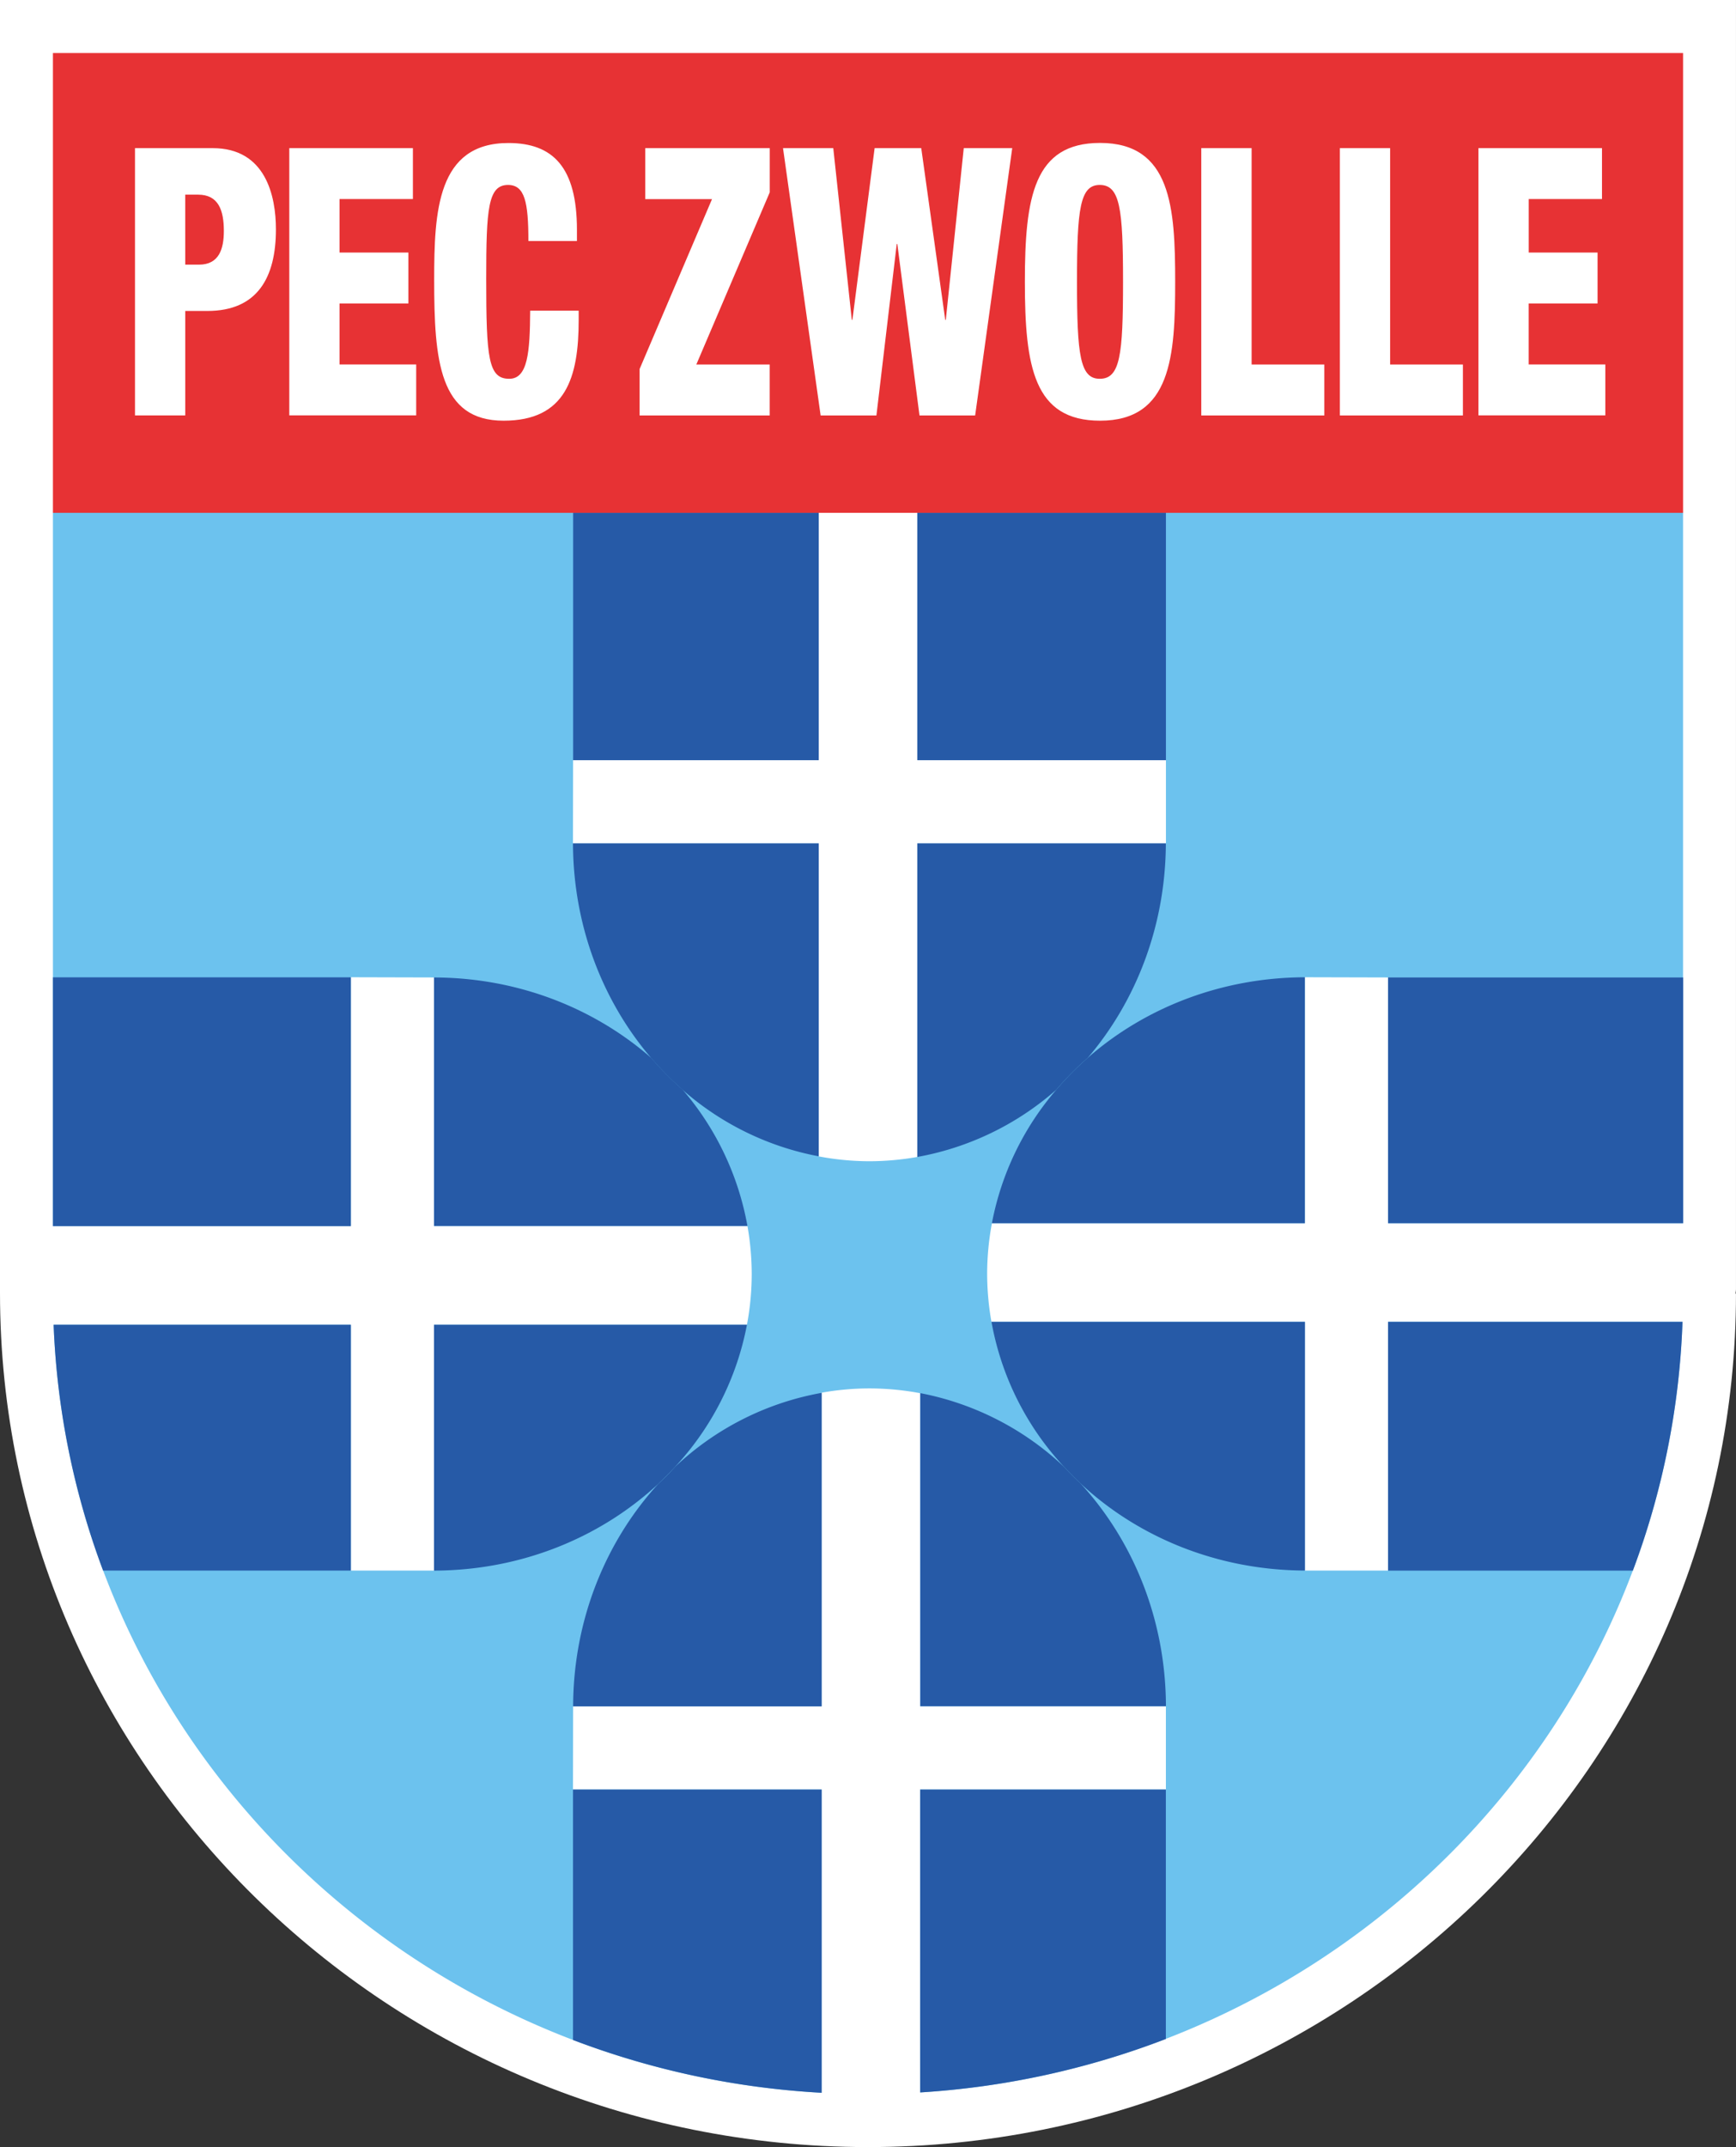 <svg viewBox="0 0 809.03 1000" xmlns="http://www.w3.org/2000/svg"><rect x="0" y="0" width="809.03" height="1000" fill="#333333" stroke="none"/><path d="M0 0v602.15C0 821.66 181.51 1000 404.51 1000s404.51-178.34 404.51-397.55l-.2.19c0-.73.2-1.36.2-2.16V0H.02z" fill="#fff"/><path d="M427.51 354.06h115.85v38.74H427.51v146.05a131 131 0 01-22.33 2 129.43 129.43 0 01-23.67-2.27V392.8H267.02l.06-38.74h114.43V238.8H24.67V571h138.84V455.15l38.74.1V571h146.08a130.47 130.47 0 012 22.32A128.58 128.58 0 01348.1 617H202.27v114.5h-38.74V617H24.99c7.52 192.12 163.08 346.94 357.92 357.7V833.47H267.03l.06-38.77h115.82V648.65a126.31 126.31 0 0122.32-2 128.59 128.59 0 0123.59 2.23V794.7h114.52v38.77H428.82v141.07c194-12.06 348.45-167 355.26-358.92H646.87V731.5h-38.74V615.62H462.04a130.2 130.2 0 01-2-22.32 128.84 128.84 0 012.23-23.59h145.86V455.15l38.74.1v114.46h137.48V238.79H427.51v115.26z" fill="#6cc2ee"/><g fill="#265aa7"><path d="M495.88 683.17a134.4 134.4 0 00-67-34.32v145.82h114.48c-.1-40.47-15.29-77.08-39.84-103.82q-4-3.69-7.64-7.68m-67.05 150.31v141.07a384.83 384.83 0 00114.49-24.89V833.48zm-161.79 0v116.64a384.47 384.47 0 00115.88 24.59V833.48zM306.87 691c-24.49 26.71-39.67 63.32-39.77 103.72h115.82v-146a133.58 133.58 0 00-68.31 34.46c-2.46 2.75-5.05 5.31-7.74 7.84"/><path d="M314.61 683.17A134 134 0 00348.1 617H202.27v114.51c40.89-.09 77.86-15.58 104.63-40.53 2.66-2.56 5.25-5.12 7.71-7.81M163.51 617H24.99a365.76 365.76 0 0023.05 114.49h115.47zm0-161.81H24.67v115.88h138.84zm139.77 37.34c-26.45-23-61.94-37.21-101-37.27V571h146.05a133.34 133.34 0 00-30.26-63.55 143.16 143.16 0 01-14.79-15"/><path d="M318.07 507.55a133.37 133.37 0 0063.49 31V392.8H267.03c.11 38.44 13.83 73.46 36.25 99.73a145.69 145.69 0 0014.79 15m63.49-268.69H267.1v115.22h114.46zm161.8 0H427.51v115.22h115.85zM427.51 538.85a133.75 133.75 0 0064.75-31.3 142 142 0 0114.72-14.92c22.45-26.34 36.21-61.36 36.34-99.83H427.51z"/><path d="M492.26 507.55a133.24 133.24 0 00-30 62.16h145.85V455.16c-39.14.13-74.69 14.32-101.13 37.47a142 142 0 00-14.72 14.92m154.62 62.16H784.4V455.26H646.88zm0 161.8h114.09a366.26 366.26 0 0023.13-115.88H646.88zM462.06 615.63a133.45 133.45 0 0033.82 67.54c2.43 2.66 5 5.22 7.64 7.71 26.74 25 63.76 40.47 104.62 40.6V615.63z"/></g><path d="M24.67 238.84h759.69V24.71H24.67z" fill="#e73234"/><path d="M86.33 123.26h6.42c9.35 0 11.57-7.35 11.57-15.69 0-9.6-2.49-16.91-12-16.91h-6zM62.91 69h36.26c24.69 0 29.42 22.34 29.42 37.83 0 22.3-8.52 38-31.94 38H86.33v48.64H62.91zm71.91 0h57.61v23.71h-34.18v24.92h32.08v23.71h-32.08v28.4h35.71v23.72h-59.14zm111.43 43.26c0-18.11-1.68-26.12-9.49-26.12-9.34 0-10.17 11.13-10.17 43.72 0 37 1 46.56 10.73 46.56 8.66 0 9.64-12.37 9.76-31.73h22.6v4.36c0 26.83-6 46.89-35 46.89-30 0-32.34-28.07-32.34-65.54 0-31.89 1.38-63.79 34.59-63.79 20.64 0 31.94 11.13 31.94 40.41v5.24zm51.82 59.63l33.75-79.15h-31.1V69h58v20.59l-34.21 80.18h34.19v23.72h-60.63zM364.91 69h23.42l8.64 80h.27l10.36-80h21.73l11.18 80h.26l8.37-80h22.59l-17.28 124.49h-25.94l-10.33-79.86h-.27l-9.47 79.86h-26zm147.6 107.42c9.5 0 10.86-11 10.86-45.15s-1.41-45.13-10.86-45.13c-9.17 0-10.6 11-10.6 45.13s1.43 45.15 10.6 45.15m.16 19.52c-30.86 0-35.05-25.13-35.05-64.67s4.19-64.7 35.05-64.7c33.19 0 35 30.2 35 64.7s-1.83 64.67-35 64.67M559.83 69h23.46v100.77h33.89v23.72h-57.35zm64.59 0h23.42v100.77h33.92v23.72h-57.34zM689 69h57.58v23.71h-34.15v24.92h32.08v23.71h-32.1v28.4h35.72v23.72H689z" fill="#fff"/></svg>